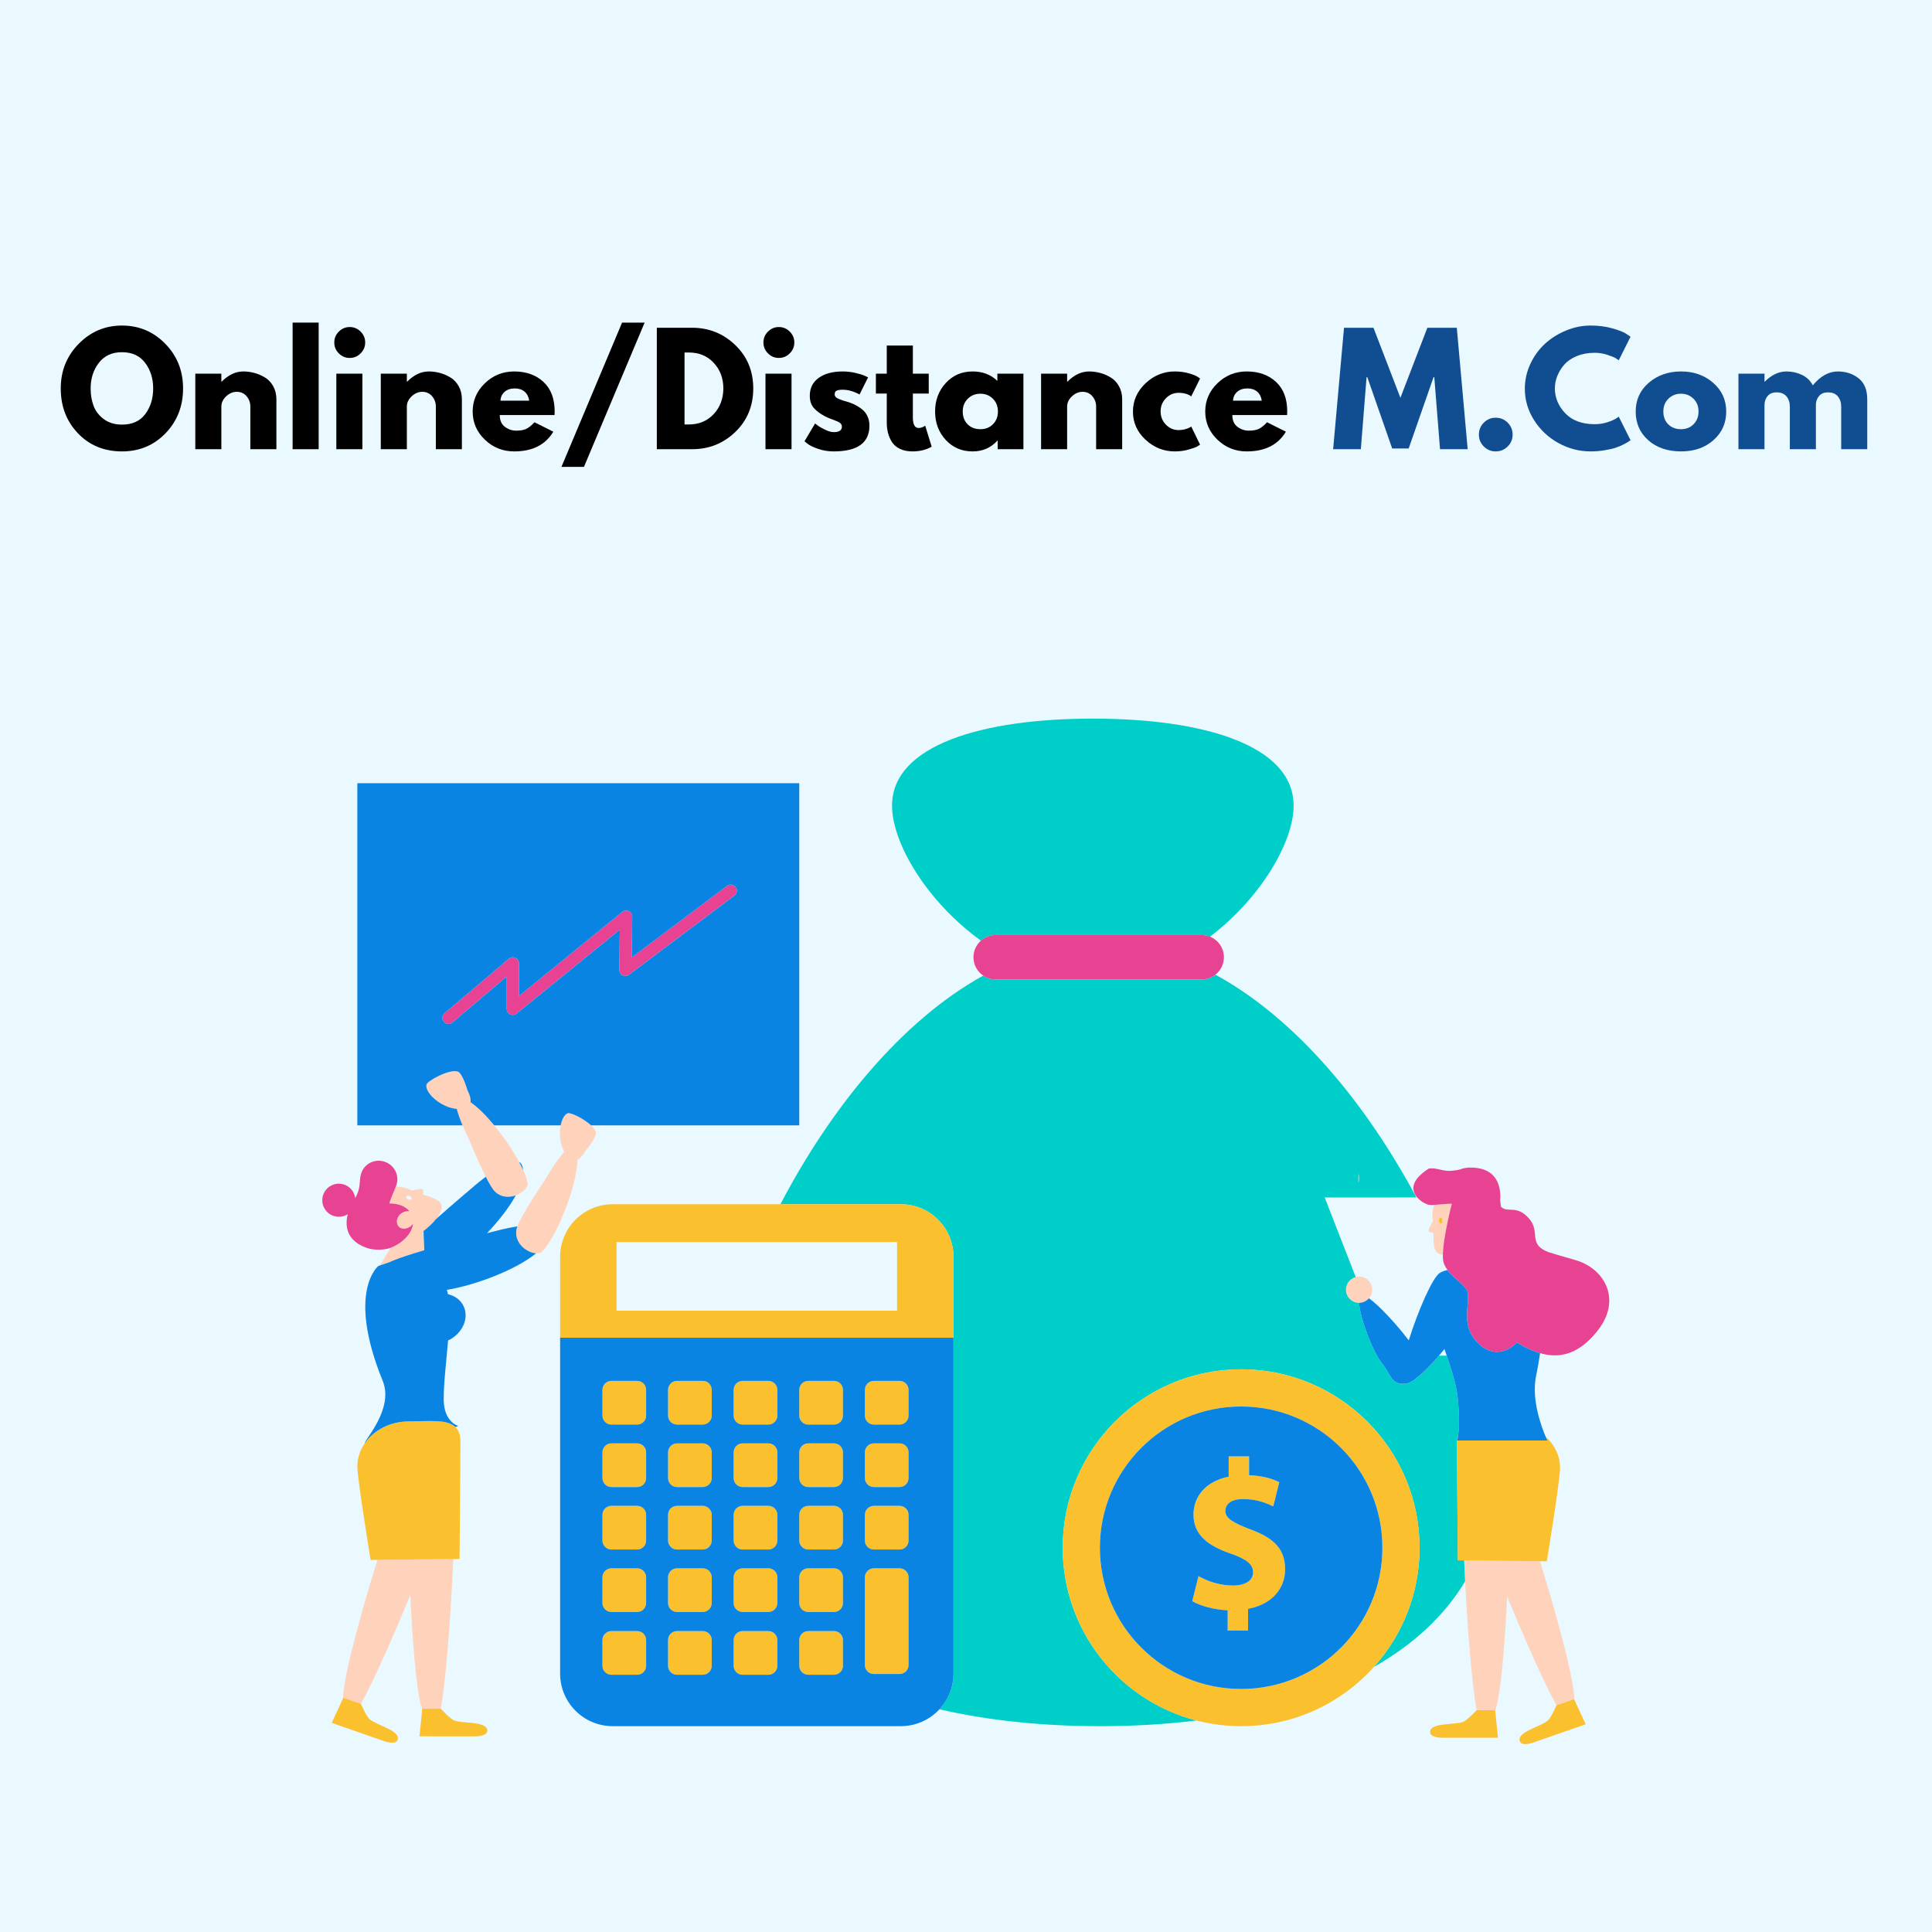 <svg xmlns="http://www.w3.org/2000/svg" xmlns:xlink="http://www.w3.org/1999/xlink" width="1080" zoomAndPan="magnify" viewBox="0 0 810 810" height="1080" preserveAspectRatio="xMidYMid meet" version="1.0"><defs><g/></defs><rect x="-81" width="972" fill="#ffffff" y="-81" height="972" fill-opacity="1"/><rect x="-81" width="972" fill="#ffffff" y="-81" height="972" fill-opacity="1"/><rect x="-81" width="972" fill="#eaf8ff" y="-81" height="972" fill-opacity="1"/><path fill="#ffd2bb" d="M 172.324 515.879 C 171.461 517.656 170.008 519.352 168.105 520.762 C 168.086 520.781 168.07 520.793 168.051 520.805 C 168.047 520.805 168.047 520.805 168.043 520.809 C 167.145 521.473 166.145 522.078 165.062 522.59 C 164.637 522.789 164.199 522.973 163.75 523.148 L 159.27 530.547 L 163.34 529.152 C 163.641 529.004 163.988 528.848 164.367 528.684 C 167.285 527.43 172.289 525.812 177.883 524.16 L 177.559 516.113 C 179.629 514.547 181.465 512.781 182.812 511.086 C 183.617 510.078 184.25 509.098 184.656 508.195 C 186.695 503.68 182.527 502.492 177.324 500.789 C 177.445 500.277 177.5 499.801 177.469 499.426 C 177.309 497.758 175.488 498.742 173.516 498.934 C 173.223 498.957 172.949 499.016 172.684 499.094 C 172.535 499.031 172.387 498.969 172.238 498.902 C 170.168 497.969 168.031 497.512 165.969 497.473 L 165.93 497.555 C 165.68 498.113 162.766 505.164 163.281 504.555 C 166.812 504.535 169.891 505.688 171.672 507.789 C 170.637 507.738 169.598 507.922 168.699 508.414 C 166.984 509.352 165.84 511.566 166.652 513.484 C 167.031 514.379 167.777 514.898 168.637 515.078 C 169.148 515.188 169.699 515.172 170.242 515.039 C 170.648 514.941 171.02 514.785 171.379 514.598 C 171.578 514.496 171.777 514.395 171.961 514.266 C 172.445 513.926 172.867 513.508 173.207 513.023 C 173.133 513.621 172.965 514.219 172.754 514.816 C 172.625 515.168 172.5 515.527 172.324 515.879 Z M 172.566 502.672 C 172.398 503.055 171.746 503.156 171.113 502.887 C 170.477 502.621 170.098 502.09 170.27 501.699 C 170.438 501.309 171.094 501.211 171.727 501.48 C 172.359 501.75 172.738 502.281 172.566 502.672 Z M 249.84 474.641 C 250.391 476.691 245.566 482.348 245.566 482.348 C 245.566 482.348 244.074 485.223 242.078 486.246 C 242.027 497.477 232.715 519.742 227.137 524.82 C 226.59 525.32 225.742 525.512 224.766 525.461 C 221.055 525.266 215.402 521.336 216.551 515.32 C 216.613 514.996 216.738 514.598 216.91 514.152 C 219.016 508.594 228.73 494.328 228.73 494.328 C 228.73 494.328 232.957 486.871 236.57 482.945 C 234.734 479.594 234.406 475.207 235.07 471.809 C 235.578 469.227 236.648 467.223 238.062 466.727 C 239.219 466.324 244.719 468.949 247.809 471.809 C 248.836 472.762 249.598 473.738 249.84 474.641 Z M 216.242 501.172 C 213.477 502.172 210.074 502.094 207.418 499.492 C 206.465 498.559 205.105 496.199 203.672 493.363 C 200.363 486.82 196.66 477.738 196.66 477.738 C 196.66 477.738 195.305 475.062 193.93 471.809 C 192.984 469.559 192.031 467.031 191.508 464.914 C 184.809 464.344 177.961 458.066 178.82 454.699 C 179.223 453.121 188.387 448.082 191.926 449.266 C 193.938 449.941 195.984 457.09 195.984 457.09 C 195.984 457.09 197.555 459.918 197.305 462.148 C 200.359 464.195 203.852 467.723 207.211 471.809 C 211.191 476.66 214.977 482.285 217.613 487.137 C 218.258 488.324 218.84 489.465 219.332 490.535 C 220.312 492.664 220.969 494.52 221.184 495.93 C 221.465 497.75 219.227 500.09 216.242 501.172 Z M 660.078 712.703 L 659.934 712.391 L 652.574 714.953 C 646.551 704.074 637.668 683.422 631.863 669.309 C 631.07 686.191 629.469 709.688 626.891 717.34 L 626.855 716.996 L 619.062 717 C 616.738 703.602 615.027 678.027 614.25 663.004 C 614.059 659.312 613.926 656.273 613.852 654.195 L 618.844 654.254 L 625.957 654.332 L 632.41 654.406 L 645.637 654.559 C 650.082 668.793 659.984 702.488 660.078 712.703 Z M 602.32 505.074 C 601.781 505.121 601.391 505.16 601.273 505.172 L 601.184 505.184 C 600.613 507.137 600.41 509.289 600.68 511.516 C 600.695 511.676 600.715 511.836 600.73 511.992 C 600.578 512.219 600.441 512.461 600.328 512.727 C 600.172 513.098 599.984 513.449 599.801 513.785 C 599.09 515.082 598.418 516.086 599.629 516.598 C 599.969 516.742 600.438 516.832 600.957 516.863 C 600.992 519.684 600.984 522.184 601.648 523.859 C 602.184 525.203 603.148 526.02 604.934 526.016 C 604.938 525.68 604.953 525.324 604.973 524.965 C 604.992 524.605 605.02 524.238 605.051 523.863 C 605.27 521.234 605.754 518.18 606.305 515.293 C 607.344 509.816 608.598 504.98 608.598 504.98 C 608.613 504.891 608.633 504.809 608.652 504.746 C 609.234 504.496 604.512 504.875 602.32 505.074 Z M 604.77 511.633 C 604.836 512.309 604.547 512.895 604.137 512.941 C 603.715 512.984 603.332 512.473 603.262 511.793 C 603.195 511.117 603.484 510.527 603.898 510.484 C 604.316 510.441 604.703 510.953 604.77 511.633 Z M 569.527 495.957 L 569.512 491.977 C 569.691 492.625 569.801 493.301 569.801 494.012 C 569.801 494.02 569.801 494.027 569.801 494.039 C 569.797 494.703 569.691 495.344 569.527 495.957 Z M 575.309 540.715 C 575.309 542.098 574.781 543.344 573.941 544.312 C 573.492 544.828 572.953 545.254 572.344 545.57 C 571.586 545.973 570.734 546.219 569.82 546.219 C 569.812 546.219 569.809 546.223 569.801 546.223 C 566.758 546.223 564.293 543.754 564.293 540.711 C 564.293 538.164 566.035 536.039 568.387 535.41 C 568.84 535.289 569.309 535.203 569.801 535.203 C 572.844 535.203 575.309 537.672 575.309 540.715 Z M 177.922 653.75 L 190.027 653.609 C 189.656 664.152 187.711 699.723 184.82 716.418 L 177.027 716.41 L 176.992 716.754 C 174.414 709.105 172.809 685.609 172.02 668.727 C 166.215 682.836 157.332 703.492 151.309 714.371 L 143.949 711.809 L 143.805 712.121 C 143.898 701.906 153.797 668.211 158.246 653.977 L 171.469 653.824 Z M 177.922 653.75 " fill-opacity="1" fill-rule="nonzero"/><path fill="#00cec9" d="M 373.996 337.77 C 373.996 312.473 411.684 301.285 458.176 301.285 C 504.664 301.285 542.352 312.477 542.352 337.77 C 542.352 353.082 528.523 376.551 507.309 392.695 C 506.23 392.258 505.055 392.016 503.816 392.016 L 417.441 392.016 C 415.074 392.016 412.914 392.906 411.273 394.363 C 388.789 378.207 373.996 353.617 373.996 337.77 Z M 614.25 663.008 C 605.395 677.746 592.289 689.648 576.008 698.875 C 587.914 685.629 595.164 668.109 595.164 648.895 C 595.164 607.578 561.672 574.086 520.355 574.086 C 479.039 574.086 445.547 607.578 445.547 648.895 C 445.547 683.742 469.375 713.023 501.625 721.336 C 488.703 722.918 475.184 723.703 461.262 723.703 C 437.262 723.703 414.461 721.391 393.867 716.621 C 397.512 712.691 399.758 707.441 399.758 701.656 L 399.758 526.934 C 399.758 514.758 389.887 504.887 377.711 504.887 L 327.199 504.887 C 348.012 465.066 377.699 428.117 412.215 409.035 C 413.703 410.051 415.504 410.641 417.445 410.641 L 503.816 410.641 C 505.992 410.641 507.988 409.891 509.57 408.645 C 543.574 427.152 572.945 463.027 593.82 502.035 L 555.383 502.047 L 568.387 535.41 C 566.035 536.039 564.293 538.164 564.293 540.715 C 564.293 543.758 566.758 546.223 569.801 546.223 C 569.805 546.223 569.812 546.223 569.816 546.223 C 570.109 552.68 575.688 567.102 579.535 571.715 C 582.504 575.281 583.266 580.133 587.906 580.148 C 588.195 580.148 588.48 580.137 588.762 580.109 C 589.371 580.203 590.152 580.004 591.074 579.539 C 592.102 579.125 593.027 578.516 593.809 577.754 C 596.641 575.578 600.047 572.141 603.289 568.371 L 606.531 568.371 C 608.531 574.266 610.508 580.109 611.121 585.812 C 611.996 593.93 611.73 598.785 611.375 601.402 C 611.152 602.07 611.008 602.836 610.93 603.688 C 610.883 603.852 610.852 603.934 610.852 603.934 L 610.914 603.934 C 610.891 604.277 610.852 604.602 610.852 604.977 C 610.852 615.422 611.219 654.168 611.219 654.168 L 613.852 654.195 C 613.926 656.277 614.059 659.312 614.25 663.008 Z M 569.512 491.977 L 569.527 495.957 C 569.691 495.344 569.797 494.703 569.801 494.039 C 569.801 494.031 569.801 494.02 569.801 494.012 C 569.801 493.305 569.688 492.625 569.512 491.977 Z M 569.512 491.977 " fill-opacity="1" fill-rule="nonzero"/><path fill="#e84393" d="M 513.133 401.328 C 513.133 404.297 511.738 406.938 509.57 408.645 C 507.988 409.891 505.992 410.641 503.816 410.641 L 417.445 410.641 C 415.504 410.641 413.703 410.051 412.215 409.035 C 409.75 407.363 408.129 404.535 408.129 401.328 C 408.129 398.555 409.348 396.074 411.273 394.367 C 412.914 392.906 415.07 392.016 417.445 392.016 L 503.816 392.016 C 505.055 392.016 506.23 392.262 507.309 392.699 C 510.723 394.078 513.133 397.422 513.133 401.328 Z M 171.961 514.262 C 171.777 514.391 171.578 514.492 171.379 514.594 C 171.023 514.781 170.648 514.941 170.242 515.035 C 169.699 515.168 169.148 515.184 168.637 515.074 C 167.777 514.895 167.031 514.375 166.652 513.48 C 165.84 511.562 166.984 509.348 168.699 508.41 C 169.598 507.918 170.637 507.734 171.672 507.785 C 169.891 505.68 166.812 504.531 163.281 504.551 C 162.766 505.16 165.68 498.109 165.93 497.551 L 165.969 497.469 L 165.969 497.465 C 167.648 493.613 165.883 489.105 161.988 487.348 C 158.066 485.578 153.469 487.27 151.727 491.137 C 150.434 493.996 151.32 497.105 149.805 500.5 C 149.457 501.273 149.18 501.863 148.949 502.32 C 148.941 502.336 148.934 502.348 148.926 502.367 C 148.824 501.555 148.602 500.746 148.199 499.98 C 146.418 496.586 142.223 495.281 138.832 497.062 C 135.441 498.844 134.133 503.039 135.918 506.43 C 137.699 509.824 141.891 511.129 145.281 509.344 C 145.461 509.25 145.609 509.129 145.773 509.02 C 143.641 518.012 149.32 521.562 153.578 523.129 C 157.176 524.449 161.785 523.902 163.621 523.203 C 163.664 523.188 163.707 523.168 163.754 523.148 C 164.199 522.977 164.637 522.793 165.062 522.594 C 166.145 522.082 167.145 521.477 168.047 520.809 C 168.047 520.809 168.047 520.809 168.051 520.805 C 168.07 520.797 168.09 520.781 168.105 520.762 C 170.008 519.352 171.461 517.656 172.324 515.883 C 172.5 515.531 172.625 515.172 172.754 514.816 C 172.965 514.219 173.133 513.621 173.207 513.023 C 172.867 513.504 172.445 513.922 171.961 514.262 Z M 662.66 529.031 C 660.273 528.086 654.801 526.75 649.156 524.949 C 640.344 521.562 646.07 516.434 640.973 510.77 C 635.871 505.105 632.473 508.504 629.641 506.238 C 629.52 506.141 629.414 506.027 629.305 505.918 C 629.145 504.945 629.027 504.008 628.941 503.145 C 629.023 502.457 629.059 501.766 629.027 501.086 C 628.793 496.238 626.875 489.117 615.641 489.516 L 615.598 489.52 C 615.457 489.531 615.309 489.547 615.164 489.566 C 612.258 489.918 613.324 490.156 610.785 490.574 C 610.289 490.656 609.648 490.746 608.816 490.844 C 605.172 491.27 602.5 489.52 599.426 489.891 C 599.27 489.91 599.094 489.883 598.965 489.969 C 591.07 495.023 591.805 499.324 594.176 502.039 C 595.719 503.805 597.957 504.902 598.965 505.094 C 599.676 505.23 600.422 505.27 601.18 505.188 L 601.188 505.184 L 601.273 505.176 C 601.391 505.16 601.781 505.121 602.32 505.074 C 604.516 504.879 609.238 504.5 608.652 504.746 C 608.633 504.812 608.613 504.891 608.598 504.98 C 608.598 504.98 607.344 509.816 606.305 515.297 C 605.754 518.18 605.27 521.234 605.051 523.863 C 605.02 524.238 604.992 524.609 604.973 524.965 C 604.953 525.328 604.938 525.68 604.934 526.02 C 604.906 527.445 605.004 528.645 605.277 529.469 C 605.641 530.551 606.207 531.535 606.883 532.457 C 607.113 532.773 607.355 533.082 607.613 533.379 C 608.117 533.973 608.656 534.535 609.211 535.074 C 611.441 537.23 613.891 539.02 614.91 540.797 C 616.039 542.777 615.199 546.301 615.055 550.32 C 615.047 550.512 615.043 550.707 615.039 550.902 C 614.977 554.445 615.543 558.328 618.496 561.848 C 618.789 562.199 619.102 562.551 619.445 562.895 C 621.875 565.328 624.223 566.406 626.34 566.707 C 631.875 567.484 635.875 562.895 635.875 562.895 L 636.176 562.941 C 637.301 563.637 638.402 564.273 639.488 564.836 C 641.621 565.938 643.68 566.746 645.684 567.316 C 646.859 567.652 648.023 567.926 649.156 568.074 C 650.137 568.203 651.105 568.258 652.059 568.242 C 654.676 568.207 657.188 567.645 659.605 566.523 C 659.637 566.508 659.664 566.492 659.699 566.477 L 660.012 566.523 C 660.012 566.523 660.008 566.453 660 566.324 C 663.539 564.59 666.891 561.684 670.086 557.52 C 679.418 545.344 673.371 533.273 662.66 529.031 Z M 304.824 371.391 L 264.828 401.43 L 265.074 384.352 C 265.086 383.355 264.523 382.441 263.625 382.008 C 262.727 381.57 261.66 381.695 260.891 382.324 L 217.555 417.566 L 217.555 403.887 C 217.555 402.887 216.973 401.98 216.066 401.559 C 215.16 401.141 214.094 401.285 213.332 401.93 L 186.383 424.781 C 185.301 425.699 185.168 427.32 186.082 428.398 C 186.59 428.996 187.312 429.305 188.039 429.305 C 188.625 429.305 189.219 429.105 189.699 428.695 L 212.426 409.426 L 212.426 422.961 C 212.426 423.949 212.992 424.852 213.887 425.277 C 214.781 425.703 215.84 425.574 216.609 424.949 L 259.863 389.773 L 259.621 406.582 C 259.605 407.559 260.152 408.461 261.023 408.906 C 261.895 409.348 262.941 409.254 263.727 408.668 L 307.902 375.492 C 309.035 374.641 309.266 373.031 308.414 371.898 C 307.566 370.77 305.961 370.539 304.824 371.391 Z M 304.824 371.391 " fill-opacity="1" fill-rule="nonzero"/><path fill="#fbc02d" d="M 377.711 504.887 L 256.879 504.887 C 244.703 504.887 234.832 514.754 234.832 526.93 L 234.832 560.844 L 399.758 560.844 L 399.758 526.93 C 399.758 514.758 389.887 504.887 377.711 504.887 Z M 376.098 549.512 L 258.496 549.512 L 258.496 520.742 L 376.094 520.742 L 376.094 549.512 Z M 270.891 582.711 L 270.891 593.492 C 270.891 595.574 269.203 597.262 267.121 597.262 L 256.34 597.262 C 254.258 597.262 252.574 595.574 252.574 593.492 L 252.574 582.711 C 252.574 580.629 254.258 578.941 256.34 578.941 L 267.121 578.941 C 269.203 578.945 270.891 580.629 270.891 582.711 Z M 298.398 582.711 L 298.398 593.492 C 298.398 594.848 297.676 596.027 296.598 596.691 C 296.023 597.047 295.355 597.258 294.629 597.258 L 283.848 597.258 C 281.766 597.258 280.082 595.574 280.082 593.492 L 280.082 582.711 C 280.082 580.629 281.766 578.941 283.848 578.941 L 294.629 578.941 C 296.711 578.945 298.398 580.629 298.398 582.711 Z M 325.902 582.711 L 325.902 593.492 C 325.902 595.574 324.219 597.262 322.137 597.262 L 311.355 597.262 C 309.273 597.262 307.586 595.574 307.586 593.492 L 307.586 582.711 C 307.586 580.629 309.273 578.941 311.355 578.941 L 322.137 578.941 C 324.219 578.945 325.902 580.629 325.902 582.711 Z M 353.41 582.711 L 353.41 593.492 C 353.41 595.574 351.727 597.262 349.645 597.262 L 338.863 597.262 C 336.781 597.262 335.094 595.574 335.094 593.492 L 335.094 582.711 C 335.094 580.629 336.781 578.941 338.863 578.941 L 349.645 578.941 C 351.727 578.945 353.41 580.629 353.41 582.711 Z M 380.918 582.711 L 380.918 593.492 C 380.918 595.574 379.234 597.262 377.152 597.262 L 366.367 597.262 C 364.289 597.262 362.602 595.574 362.602 593.492 L 362.602 582.711 C 362.602 580.629 364.289 578.941 366.367 578.941 L 377.152 578.941 C 379.23 578.945 380.918 580.629 380.918 582.711 Z M 270.891 608.902 L 270.891 619.684 C 270.891 621.766 269.203 623.453 267.121 623.453 L 256.34 623.453 C 254.258 623.453 252.574 621.766 252.574 619.684 L 252.574 608.902 C 252.574 606.82 254.258 605.137 256.34 605.137 L 267.121 605.137 C 269.203 605.137 270.891 606.82 270.891 608.902 Z M 298.398 608.902 L 298.398 619.684 C 298.398 621.348 297.309 622.746 295.812 623.246 C 295.438 623.367 295.047 623.453 294.629 623.453 L 283.848 623.453 C 281.766 623.453 280.082 621.766 280.082 619.684 L 280.082 608.902 C 280.082 606.82 281.766 605.133 283.848 605.133 L 294.629 605.133 C 295.027 605.133 295.402 605.211 295.762 605.328 C 297.285 605.812 298.398 607.219 298.398 608.902 Z M 325.902 608.902 L 325.902 619.684 C 325.902 621.766 324.219 623.453 322.137 623.453 L 311.355 623.453 C 309.273 623.453 307.586 621.766 307.586 619.684 L 307.586 608.902 C 307.586 606.82 309.273 605.137 311.355 605.137 L 322.137 605.137 C 324.219 605.137 325.902 606.82 325.902 608.902 Z M 353.41 608.902 L 353.41 619.684 C 353.41 621.766 351.727 623.453 349.645 623.453 L 338.863 623.453 C 336.781 623.453 335.094 621.766 335.094 619.684 L 335.094 608.902 C 335.094 606.82 336.781 605.137 338.863 605.137 L 349.645 605.137 C 351.727 605.137 353.41 606.82 353.41 608.902 Z M 380.918 608.902 L 380.918 619.684 C 380.918 621.766 379.234 623.453 377.152 623.453 L 366.367 623.453 C 364.289 623.453 362.602 621.766 362.602 619.684 L 362.602 608.902 C 362.602 606.82 364.289 605.137 366.367 605.137 L 377.152 605.137 C 379.23 605.137 380.918 606.82 380.918 608.902 Z M 270.891 635.094 L 270.891 645.879 C 270.891 647.957 269.203 649.645 267.121 649.645 L 256.34 649.645 C 254.258 649.645 252.574 647.957 252.574 645.879 L 252.574 635.094 C 252.574 633.016 254.258 631.328 256.34 631.328 L 267.121 631.328 C 269.203 631.328 270.891 633.016 270.891 635.094 Z M 298.398 635.094 L 298.398 645.879 C 298.398 647.957 296.711 649.645 294.629 649.645 L 283.848 649.645 C 281.766 649.645 280.082 647.957 280.082 645.879 L 280.082 635.094 C 280.082 633.016 281.766 631.328 283.848 631.328 L 294.629 631.328 C 295.5 631.328 296.293 631.637 296.93 632.133 C 297.816 632.82 298.398 633.887 298.398 635.094 Z M 325.902 635.094 L 325.902 645.879 C 325.902 647.957 324.219 649.645 322.137 649.645 L 311.355 649.645 C 309.273 649.645 307.586 647.957 307.586 645.879 L 307.586 635.094 C 307.586 633.016 309.273 631.328 311.355 631.328 L 322.137 631.328 C 324.219 631.328 325.902 633.016 325.902 635.094 Z M 353.41 635.094 L 353.41 645.879 C 353.41 647.957 351.727 649.645 349.645 649.645 L 338.863 649.645 C 336.781 649.645 335.094 647.957 335.094 645.879 L 335.094 635.094 C 335.094 633.016 336.781 631.328 338.863 631.328 L 349.645 631.328 C 351.727 631.328 353.41 633.016 353.41 635.094 Z M 380.918 635.094 L 380.918 645.879 C 380.918 647.957 379.234 649.645 377.152 649.645 L 366.367 649.645 C 364.289 649.645 362.602 647.957 362.602 645.879 L 362.602 635.094 C 362.602 633.016 364.289 631.328 366.367 631.328 L 377.152 631.328 C 379.23 631.328 380.918 633.016 380.918 635.094 Z M 380.918 661.289 L 380.918 698.066 C 380.918 700.148 379.234 701.836 377.152 701.836 L 366.367 701.836 C 364.289 701.836 362.602 700.148 362.602 698.066 L 362.602 661.289 C 362.602 659.207 364.289 657.52 366.367 657.52 L 377.152 657.52 C 379.23 657.52 380.918 659.207 380.918 661.289 Z M 270.891 661.289 L 270.891 672.07 C 270.891 674.152 269.203 675.836 267.121 675.836 L 256.34 675.836 C 254.258 675.836 252.574 674.152 252.574 672.07 L 252.574 661.289 C 252.574 659.207 254.258 657.52 256.34 657.52 L 267.121 657.52 C 269.203 657.52 270.891 659.207 270.891 661.289 Z M 298.398 661.289 L 298.398 672.07 C 298.398 674.152 296.711 675.836 294.629 675.836 L 283.848 675.836 C 281.766 675.836 280.082 674.152 280.082 672.07 L 280.082 661.289 C 280.082 659.207 281.766 657.52 283.848 657.52 L 294.629 657.52 C 296.711 657.52 298.398 659.207 298.398 661.289 Z M 325.902 661.289 L 325.902 672.07 C 325.902 674.152 324.219 675.836 322.137 675.836 L 311.355 675.836 C 309.273 675.836 307.586 674.152 307.586 672.07 L 307.586 661.289 C 307.586 659.207 309.273 657.52 311.355 657.52 L 322.137 657.52 C 324.219 657.52 325.902 659.207 325.902 661.289 Z M 353.41 661.289 L 353.41 672.07 C 353.41 674.152 351.727 675.836 349.645 675.836 L 338.863 675.836 C 336.781 675.836 335.094 674.152 335.094 672.07 L 335.094 661.289 C 335.094 659.207 336.781 657.52 338.863 657.52 L 349.645 657.52 C 351.727 657.52 353.41 659.207 353.41 661.289 Z M 270.891 687.605 L 270.891 698.387 C 270.891 700.465 269.203 702.156 267.121 702.156 L 256.34 702.156 C 254.258 702.156 252.574 700.469 252.574 698.387 L 252.574 687.605 C 252.574 685.523 254.258 683.836 256.34 683.836 L 267.121 683.836 C 269.203 683.836 270.891 685.523 270.891 687.605 Z M 298.398 687.605 L 298.398 698.387 C 298.398 700.465 296.711 702.156 294.629 702.156 L 283.848 702.156 C 281.766 702.156 280.082 700.469 280.082 698.387 L 280.082 687.605 C 280.082 685.523 281.766 683.836 283.848 683.836 L 294.629 683.836 C 296.711 683.836 298.398 685.523 298.398 687.605 Z M 325.902 687.605 L 325.902 698.387 C 325.902 700.465 324.219 702.156 322.137 702.156 L 311.355 702.156 C 309.273 702.156 307.586 700.469 307.586 698.387 L 307.586 687.605 C 307.586 685.523 309.273 683.836 311.355 683.836 L 322.137 683.836 C 324.219 683.836 325.902 685.523 325.902 687.605 Z M 353.41 687.605 L 353.41 698.387 C 353.41 699.754 352.676 700.941 351.582 701.602 C 351.016 701.945 350.355 702.152 349.645 702.152 L 338.863 702.152 C 336.781 702.152 335.094 700.465 335.094 698.387 L 335.094 687.602 C 335.094 685.523 336.781 683.836 338.863 683.836 L 349.645 683.836 C 351.727 683.836 353.41 685.523 353.41 687.605 Z M 520.355 574.086 C 479.039 574.086 445.543 607.578 445.543 648.895 C 445.543 683.742 469.371 713.023 501.625 721.336 C 507.609 722.879 513.887 723.703 520.355 723.703 C 542.453 723.703 562.312 714.113 576.008 698.875 C 587.914 685.629 595.164 668.109 595.164 648.895 C 595.164 607.578 561.672 574.086 520.355 574.086 Z M 520.355 708.113 C 487.648 708.113 461.137 681.598 461.137 648.895 C 461.137 616.188 487.648 589.676 520.355 589.676 C 553.059 589.676 579.574 616.188 579.574 648.895 C 579.574 681.598 553.059 708.113 520.355 708.113 Z M 538.797 657.938 C 538.797 665.902 533.297 672.703 523.254 674.492 L 523.254 683.621 L 514.695 683.621 L 514.695 675.121 C 508.844 674.852 503.168 673.238 499.852 671.27 L 502.469 660.801 C 506.137 662.859 511.289 664.738 516.965 664.738 C 521.945 664.738 525.348 662.77 525.348 659.188 C 525.348 655.789 522.555 653.641 516.094 651.402 C 506.75 648.18 500.375 643.707 500.375 635.023 C 500.375 627.148 505.789 620.973 515.133 619.094 L 515.133 610.59 L 523.688 610.59 L 523.688 618.469 C 529.539 618.734 533.469 619.988 536.352 621.422 L 533.82 631.535 C 531.551 630.551 527.531 628.492 521.246 628.492 C 515.57 628.492 513.734 630.996 513.734 633.504 C 513.734 636.457 516.793 638.336 524.215 641.199 C 534.605 644.961 538.797 649.883 538.797 657.938 Z M 664.809 722.914 L 642.832 730.562 C 642.832 730.562 637.895 732.41 637.137 729.926 C 635.965 726.105 645.98 723.926 648.93 721.363 C 650.324 720.156 652.57 714.953 652.57 714.953 L 659.934 712.391 L 660.078 712.707 Z M 645.637 654.559 L 632.41 654.41 L 625.957 654.336 L 618.844 654.254 L 613.852 654.195 L 611.223 654.168 C 611.223 654.168 610.852 615.422 610.852 604.973 C 610.852 604.598 610.891 604.273 610.918 603.93 L 648.738 603.93 C 648.738 603.93 648.449 603.344 648.016 602.312 C 651.75 605.715 654.062 610.328 654.062 615.422 C 654.062 620.645 648.504 654.594 648.504 654.594 Z M 611.375 601.398 C 611.215 602.602 611.031 603.34 610.93 603.684 C 611.008 602.836 611.152 602.066 611.375 601.398 Z M 626.891 717.34 L 628.008 728.535 L 604.738 728.551 C 604.738 728.551 599.469 728.68 599.566 726.082 C 599.711 722.086 609.887 723.316 613.52 721.863 C 615.23 721.18 619.059 717 619.059 717 L 626.855 716.996 Z M 603.262 511.797 C 603.195 511.117 603.484 510.531 603.898 510.484 C 604.316 510.441 604.707 510.953 604.773 511.633 C 604.836 512.309 604.547 512.895 604.137 512.941 C 603.715 512.988 603.332 512.473 603.262 511.797 Z M 166.746 729.34 C 165.984 731.828 161.051 729.977 161.051 729.977 L 139.074 722.328 L 143.805 712.121 L 143.949 711.805 L 151.309 714.367 C 151.309 714.367 153.559 719.57 154.949 720.777 C 157.902 723.344 167.918 725.52 166.746 729.34 Z M 177.922 653.75 L 171.469 653.824 L 158.246 653.977 L 155.379 654.008 C 155.379 654.008 149.82 620.059 149.82 614.836 C 149.82 611.285 150.961 607.977 152.902 605.137 C 156.676 599.621 163.547 595.918 171.426 595.918 C 180.016 595.918 187.414 594.918 190.898 598.246 C 192.25 599.535 193.031 601.465 193.031 604.391 C 193.031 614.836 192.66 653.582 192.66 653.582 L 190.031 653.609 Z M 204.316 725.496 C 204.414 728.094 199.145 727.965 199.145 727.965 L 175.875 727.949 L 176.992 716.754 L 177.027 716.41 L 184.82 716.414 C 184.82 716.414 188.652 720.594 190.363 721.277 C 193.996 722.73 204.168 721.504 204.316 725.496 Z M 204.316 725.496 " fill-opacity="1" fill-rule="nonzero"/><path fill="#0984e3" d="M 191.508 464.914 C 184.809 464.344 177.961 458.066 178.82 454.699 C 179.223 453.121 188.387 448.082 191.926 449.266 C 193.938 449.941 195.984 457.09 195.984 457.09 C 195.984 457.09 197.555 459.918 197.305 462.148 C 200.359 464.195 203.852 467.723 207.211 471.809 L 235.07 471.809 C 235.578 469.227 236.648 467.219 238.062 466.727 C 239.219 466.32 244.719 468.949 247.809 471.809 L 335.094 471.809 L 335.094 328.371 L 149.82 328.371 L 149.82 471.809 L 193.93 471.809 C 192.984 469.559 192.031 467.031 191.508 464.914 Z M 186.383 424.781 L 213.332 401.93 C 214.094 401.285 215.164 401.141 216.07 401.559 C 216.977 401.98 217.559 402.887 217.559 403.887 L 217.559 417.566 L 260.891 382.324 C 261.664 381.695 262.73 381.57 263.629 382.008 C 264.523 382.441 265.09 383.355 265.074 384.352 L 264.832 401.43 L 304.828 371.391 C 305.961 370.539 307.57 370.77 308.418 371.898 C 309.27 373.031 309.043 374.641 307.91 375.492 L 263.73 408.668 C 262.949 409.258 261.902 409.348 261.027 408.906 C 260.156 408.461 259.613 407.559 259.625 406.582 L 259.867 389.773 L 216.613 424.949 C 215.848 425.574 214.789 425.703 213.895 425.277 C 213 424.852 212.43 423.949 212.43 422.961 L 212.43 409.426 L 189.703 428.695 C 189.219 429.105 188.633 429.305 188.047 429.305 C 187.32 429.305 186.594 428.996 186.09 428.398 C 185.172 427.32 185.305 425.699 186.383 424.781 Z M 234.832 560.848 L 234.832 701.656 C 234.832 713.832 244.703 723.699 256.879 723.699 L 377.711 723.699 C 384.102 723.699 389.84 720.965 393.867 716.621 C 397.512 712.688 399.758 707.441 399.758 701.656 L 399.758 560.848 Z M 280.082 582.711 C 280.082 580.629 281.766 578.941 283.848 578.941 L 294.629 578.941 C 296.711 578.941 298.398 580.629 298.398 582.711 L 298.398 593.492 C 298.398 594.848 297.676 596.027 296.598 596.691 C 296.023 597.047 295.355 597.258 294.629 597.258 L 283.848 597.258 C 281.766 597.258 280.082 595.574 280.082 593.492 Z M 280.082 608.902 C 280.082 606.82 281.766 605.137 283.848 605.137 L 294.629 605.137 C 295.027 605.137 295.402 605.215 295.762 605.328 C 297.285 605.809 298.398 607.219 298.398 608.902 L 298.398 619.684 C 298.398 621.348 297.309 622.746 295.812 623.246 C 295.438 623.367 295.047 623.453 294.629 623.453 L 283.848 623.453 C 281.766 623.453 280.082 621.766 280.082 619.684 Z M 280.082 635.094 C 280.082 633.016 281.766 631.328 283.848 631.328 L 294.629 631.328 C 295.5 631.328 296.293 631.637 296.93 632.133 C 297.816 632.82 298.398 633.887 298.398 635.094 L 298.398 645.879 C 298.398 647.957 296.711 649.645 294.629 649.645 L 283.848 649.645 C 281.766 649.645 280.082 647.957 280.082 645.879 Z M 280.082 661.289 C 280.082 659.207 281.766 657.52 283.848 657.52 L 294.629 657.52 C 296.711 657.52 298.398 659.207 298.398 661.289 L 298.398 672.07 C 298.398 674.152 296.711 675.836 294.629 675.836 L 283.848 675.836 C 281.766 675.836 280.082 674.152 280.082 672.07 Z M 252.574 582.711 C 252.574 580.629 254.258 578.941 256.34 578.941 L 267.125 578.941 C 269.203 578.941 270.891 580.629 270.891 582.711 L 270.891 593.492 C 270.891 595.574 269.203 597.262 267.125 597.262 L 256.34 597.262 C 254.262 597.262 252.574 595.574 252.574 593.492 Z M 252.574 608.902 C 252.574 606.82 254.258 605.137 256.34 605.137 L 267.125 605.137 C 269.203 605.137 270.891 606.82 270.891 608.902 L 270.891 619.684 C 270.891 621.766 269.203 623.453 267.125 623.453 L 256.34 623.453 C 254.262 623.453 252.574 621.766 252.574 619.684 Z M 252.574 635.094 C 252.574 633.016 254.258 631.328 256.34 631.328 L 267.125 631.328 C 269.203 631.328 270.891 633.016 270.891 635.094 L 270.891 645.879 C 270.891 647.957 269.203 649.645 267.125 649.645 L 256.34 649.645 C 254.262 649.645 252.574 647.957 252.574 645.879 Z M 252.574 661.289 C 252.574 659.207 254.258 657.52 256.34 657.52 L 267.125 657.52 C 269.203 657.52 270.891 659.207 270.891 661.289 L 270.891 672.07 C 270.891 674.152 269.203 675.836 267.125 675.836 L 256.34 675.836 C 254.262 675.836 252.574 674.152 252.574 672.07 Z M 270.891 698.387 C 270.891 700.469 269.203 702.156 267.121 702.156 L 256.34 702.156 C 254.258 702.156 252.574 700.469 252.574 698.387 L 252.574 687.605 C 252.574 685.527 254.258 683.836 256.34 683.836 L 267.121 683.836 C 269.203 683.836 270.891 685.523 270.891 687.605 Z M 298.398 698.387 C 298.398 700.469 296.711 702.156 294.629 702.156 L 283.848 702.156 C 281.766 702.156 280.082 700.469 280.082 698.387 L 280.082 687.605 C 280.082 685.527 281.766 683.836 283.848 683.836 L 294.629 683.836 C 296.711 683.836 298.398 685.523 298.398 687.605 Z M 325.902 698.387 C 325.902 700.469 324.219 702.156 322.137 702.156 L 311.355 702.156 C 309.273 702.156 307.586 700.469 307.586 698.387 L 307.586 687.605 C 307.586 685.527 309.273 683.836 311.355 683.836 L 322.137 683.836 C 324.219 683.836 325.902 685.523 325.902 687.605 Z M 362.602 582.711 C 362.602 580.629 364.289 578.941 366.367 578.941 L 377.152 578.941 C 379.23 578.941 380.918 580.629 380.918 582.711 L 380.918 593.492 C 380.918 595.574 379.234 597.262 377.152 597.262 L 366.367 597.262 C 364.289 597.262 362.602 595.574 362.602 593.492 Z M 362.602 608.902 C 362.602 606.82 364.289 605.137 366.367 605.137 L 377.152 605.137 C 379.23 605.137 380.918 606.82 380.918 608.902 L 380.918 619.684 C 380.918 621.766 379.234 623.453 377.152 623.453 L 366.367 623.453 C 364.289 623.453 362.602 621.766 362.602 619.684 Z M 362.602 635.094 C 362.602 633.016 364.289 631.328 366.367 631.328 L 377.152 631.328 C 379.23 631.328 380.918 633.016 380.918 635.094 L 380.918 645.879 C 380.918 647.957 379.234 649.645 377.152 649.645 L 366.367 649.645 C 364.289 649.645 362.602 647.957 362.602 645.879 Z M 362.602 661.289 C 362.602 659.207 364.289 657.52 366.367 657.52 L 377.152 657.52 C 379.23 657.52 380.918 659.207 380.918 661.289 L 380.918 698.066 C 380.918 700.148 379.234 701.836 377.152 701.836 L 366.367 701.836 C 364.289 701.836 362.602 700.148 362.602 698.066 Z M 335.094 582.711 C 335.094 580.629 336.781 578.941 338.863 578.941 L 349.645 578.941 C 351.727 578.941 353.41 580.629 353.41 582.711 L 353.41 593.492 C 353.41 595.574 351.727 597.262 349.645 597.262 L 338.863 597.262 C 336.781 597.262 335.094 595.574 335.094 593.492 Z M 335.094 608.902 C 335.094 606.82 336.781 605.137 338.863 605.137 L 349.645 605.137 C 351.727 605.137 353.41 606.82 353.41 608.902 L 353.41 619.684 C 353.41 621.766 351.727 623.453 349.645 623.453 L 338.863 623.453 C 336.781 623.453 335.094 621.766 335.094 619.684 Z M 335.094 635.094 C 335.094 633.016 336.781 631.328 338.863 631.328 L 349.645 631.328 C 351.727 631.328 353.41 633.016 353.41 635.094 L 353.41 645.879 C 353.41 647.957 351.727 649.645 349.645 649.645 L 338.863 649.645 C 336.781 649.645 335.094 647.957 335.094 645.879 Z M 335.094 661.289 C 335.094 659.207 336.781 657.52 338.863 657.52 L 349.645 657.52 C 351.727 657.52 353.41 659.207 353.41 661.289 L 353.41 672.07 C 353.41 674.152 351.727 675.836 349.645 675.836 L 338.863 675.836 C 336.781 675.836 335.094 674.152 335.094 672.07 Z M 335.094 687.605 C 335.094 685.523 336.781 683.836 338.863 683.836 L 349.645 683.836 C 351.727 683.836 353.41 685.523 353.41 687.605 L 353.41 698.387 C 353.41 699.754 352.676 700.941 351.582 701.602 C 351.016 701.945 350.355 702.152 349.645 702.152 L 338.863 702.152 C 336.781 702.152 335.094 700.465 335.094 698.387 Z M 307.59 582.711 C 307.59 580.629 309.273 578.941 311.355 578.941 L 322.137 578.941 C 324.219 578.941 325.906 580.629 325.906 582.711 L 325.906 593.492 C 325.906 595.574 324.219 597.262 322.137 597.262 L 311.355 597.262 C 309.273 597.262 307.586 595.574 307.586 593.492 L 307.586 582.711 Z M 307.59 608.902 C 307.59 606.82 309.273 605.137 311.355 605.137 L 322.137 605.137 C 324.219 605.137 325.906 606.82 325.906 608.902 L 325.906 619.684 C 325.906 621.766 324.219 623.453 322.137 623.453 L 311.355 623.453 C 309.273 623.453 307.586 621.766 307.586 619.684 L 307.586 608.902 Z M 307.59 635.094 C 307.59 633.016 309.273 631.328 311.355 631.328 L 322.137 631.328 C 324.219 631.328 325.906 633.016 325.906 635.094 L 325.906 645.879 C 325.906 647.957 324.219 649.645 322.137 649.645 L 311.355 649.645 C 309.273 649.645 307.586 647.957 307.586 645.879 L 307.586 635.094 Z M 307.59 661.289 C 307.59 659.207 309.273 657.52 311.355 657.52 L 322.137 657.52 C 324.219 657.52 325.906 659.207 325.906 661.289 L 325.906 672.07 C 325.906 674.152 324.219 675.836 322.137 675.836 L 311.355 675.836 C 309.273 675.836 307.586 674.152 307.586 672.07 L 307.586 661.289 Z M 520.355 589.676 C 487.648 589.676 461.137 616.188 461.137 648.895 C 461.137 681.598 487.648 708.113 520.355 708.113 C 553.059 708.113 579.574 681.598 579.574 648.895 C 579.574 616.188 553.059 589.676 520.355 589.676 Z M 523.254 674.496 L 523.254 683.625 L 514.695 683.625 L 514.695 675.121 C 508.844 674.852 503.168 673.242 499.852 671.273 L 502.469 660.801 C 506.137 662.859 511.289 664.738 516.965 664.738 C 521.945 664.738 525.348 662.77 525.348 659.191 C 525.348 655.789 522.555 653.641 516.094 651.406 C 506.75 648.184 500.375 643.707 500.375 635.027 C 500.375 627.148 505.789 620.973 515.133 619.094 L 515.133 610.594 L 523.688 610.594 L 523.688 618.469 C 529.539 618.738 533.469 619.992 536.352 621.422 L 533.82 631.535 C 531.551 630.551 527.531 628.492 521.246 628.492 C 515.57 628.492 513.734 631 513.734 633.504 C 513.734 636.461 516.793 638.34 524.215 641.203 C 534.605 644.961 538.797 649.883 538.797 657.938 C 538.797 665.902 533.297 672.703 523.254 674.496 Z M 218.684 488.203 C 219.031 488.914 219.242 489.695 219.332 490.539 C 218.84 489.469 218.258 488.324 217.617 487.141 C 218.062 487.355 218.43 487.695 218.684 488.203 Z M 224.766 525.461 C 215.863 532.707 198.652 538.957 187.336 540.781 C 187.336 540.785 187.336 540.785 187.34 540.785 C 187.527 541.352 187.68 541.961 187.82 542.605 C 190.566 543.223 192.91 544.844 194.211 547.309 C 196.789 552.227 194.215 558.672 188.441 561.707 C 188.25 561.801 188.059 561.891 187.867 561.977 C 187.125 570.766 185.957 580.102 186.031 586.941 C 186.133 596.203 192.094 597.82 192.094 597.82 L 191.508 598.117 C 191.309 598.152 191.098 598.203 190.895 598.242 C 187.414 594.918 180.016 595.918 171.426 595.918 C 163.547 595.918 156.676 599.621 152.898 605.137 C 152.895 605.137 152.887 605.137 152.879 605.133 C 152.91 603.535 165.199 590.586 160.457 578.941 C 145.141 541.324 158.648 530.754 158.648 530.754 L 159.262 530.547 L 159.27 530.547 L 163.336 529.152 C 163.641 529 163.988 528.844 164.367 528.684 C 167.281 527.426 172.289 525.809 177.883 524.156 L 177.559 516.113 C 179.629 514.543 181.461 512.777 182.812 511.082 C 190.496 504.285 197.48 498.387 197.48 498.387 C 197.48 498.387 200.18 495.98 203.672 493.363 C 205.105 496.199 206.465 498.562 207.418 499.492 C 210.074 502.098 213.477 502.172 216.242 501.172 C 213.422 506.32 208.996 511.938 204.184 517.016 C 205.969 516.562 207.031 516.297 207.031 516.297 C 207.031 516.297 211.723 514.992 216.91 514.148 C 216.742 514.598 216.617 514.996 216.555 515.316 C 215.402 521.336 221.055 525.266 224.766 525.461 Z M 648.734 603.93 L 610.852 603.93 C 610.852 603.93 610.883 603.848 610.93 603.684 C 611.031 603.34 611.215 602.602 611.379 601.398 C 611.734 598.781 611.996 593.926 611.121 585.809 C 610.508 580.105 608.531 574.266 606.531 568.367 C 606.219 567.445 605.906 566.52 605.598 565.59 C 604.844 566.527 604.07 567.457 603.289 568.371 C 600.047 572.141 596.641 575.578 593.809 577.754 C 593.027 578.516 592.102 579.125 591.074 579.539 C 590.152 580 589.371 580.203 588.762 580.109 C 588.48 580.137 588.195 580.148 587.906 580.148 C 583.266 580.133 582.504 575.281 579.535 571.715 C 575.688 567.102 570.113 552.676 569.816 546.223 C 570.734 546.219 571.586 545.973 572.344 545.574 C 572.953 545.254 573.492 544.828 573.941 544.312 C 578.277 547.352 585.543 555.27 590.625 561.957 C 594.457 549.68 600.656 535.355 603.742 533.617 C 604.746 533.055 605.809 532.672 606.879 532.457 C 607.113 532.773 607.355 533.082 607.609 533.383 C 608.113 533.973 608.652 534.539 609.211 535.078 C 611.441 537.234 613.891 539.02 614.91 540.801 C 616.039 542.777 615.199 546.301 615.051 550.32 C 615.047 550.516 615.043 550.707 615.039 550.902 C 614.973 554.445 615.543 558.328 618.496 561.852 C 618.789 562.203 619.098 562.551 619.441 562.895 C 621.875 565.328 624.219 566.41 626.34 566.707 C 631.875 567.484 635.871 562.895 635.871 562.895 L 636.176 562.941 C 637.297 563.637 638.402 564.273 639.488 564.836 C 641.621 565.941 643.68 566.746 645.684 567.32 C 645.16 570.816 644.598 574.148 644.012 576.906 C 641.953 586.609 646.238 598.141 648.012 602.316 C 648.449 603.344 648.734 603.93 648.734 603.93 Z M 648.734 603.93 " fill-opacity="1" fill-rule="nonzero"/><g fill="#000000" fill-opacity="1"><g transform="translate(24.047, 188.332)"><g><path d="M 1.422 -25.484 C 1.422 -32.848 3.93 -39.082 8.953 -44.188 C 13.973 -49.289 20.02 -51.844 27.094 -51.844 C 34.207 -51.844 40.254 -49.301 45.234 -44.219 C 50.211 -39.133 52.703 -32.891 52.703 -25.484 C 52.703 -18.035 50.254 -11.77 45.359 -6.688 C 40.461 -1.613 34.375 0.922 27.094 0.922 C 19.645 0.922 13.504 -1.594 8.672 -6.625 C 3.836 -11.664 1.422 -17.953 1.422 -25.484 Z M 13.953 -25.484 C 13.953 -22.816 14.363 -20.379 15.188 -18.172 C 16.008 -15.973 17.445 -14.113 19.5 -12.594 C 21.562 -11.07 24.094 -10.312 27.094 -10.312 C 31.414 -10.312 34.676 -11.789 36.875 -14.75 C 39.07 -17.707 40.172 -21.285 40.172 -25.484 C 40.172 -29.641 39.051 -33.207 36.812 -36.188 C 34.57 -39.176 31.332 -40.672 27.094 -40.672 C 22.895 -40.672 19.656 -39.176 17.375 -36.188 C 15.094 -33.207 13.953 -29.641 13.953 -25.484 Z M 13.953 -25.484 "/></g></g></g><g fill="#000000" fill-opacity="1"><g transform="translate(78.178, 188.332)"><g><path d="M 3.703 0 L 3.703 -31.656 L 14.625 -31.656 L 14.625 -28.328 L 14.75 -28.328 C 17.594 -31.172 20.617 -32.594 23.828 -32.594 C 25.391 -32.594 26.941 -32.383 28.484 -31.969 C 30.023 -31.562 31.504 -30.926 32.922 -30.062 C 34.348 -29.195 35.5 -27.973 36.375 -26.391 C 37.258 -24.805 37.703 -22.961 37.703 -20.859 L 37.703 0 L 26.781 0 L 26.781 -17.891 C 26.781 -19.535 26.254 -20.973 25.203 -22.203 C 24.16 -23.441 22.797 -24.062 21.109 -24.062 C 19.461 -24.062 17.969 -23.426 16.625 -22.156 C 15.289 -20.883 14.625 -19.461 14.625 -17.891 L 14.625 0 Z M 3.703 0 "/></g></g></g><g fill="#000000" fill-opacity="1"><g transform="translate(118.976, 188.332)"><g><path d="M 3.703 0 L 3.703 -53.078 L 14.625 -53.078 L 14.625 0 Z M 3.703 0 "/></g></g></g><g fill="#000000" fill-opacity="1"><g transform="translate(137.308, 188.332)"><g><path d="M 4.75 -49.312 C 6.031 -50.582 7.551 -51.219 9.312 -51.219 C 11.082 -51.219 12.602 -50.582 13.875 -49.312 C 15.156 -48.039 15.797 -46.52 15.797 -44.75 C 15.797 -42.977 15.156 -41.453 13.875 -40.172 C 12.602 -38.898 11.082 -38.266 9.312 -38.266 C 7.551 -38.266 6.031 -38.898 4.75 -40.172 C 3.477 -41.453 2.844 -42.977 2.844 -44.75 C 2.844 -46.52 3.477 -48.039 4.75 -49.312 Z M 3.703 -31.656 L 3.703 0 L 14.625 0 L 14.625 -31.656 Z M 3.703 -31.656 "/></g></g></g><g fill="#000000" fill-opacity="1"><g transform="translate(155.948, 188.332)"><g><path d="M 3.703 0 L 3.703 -31.656 L 14.625 -31.656 L 14.625 -28.328 L 14.75 -28.328 C 17.594 -31.172 20.617 -32.594 23.828 -32.594 C 25.391 -32.594 26.941 -32.383 28.484 -31.969 C 30.023 -31.562 31.504 -30.926 32.922 -30.062 C 34.348 -29.195 35.5 -27.973 36.375 -26.391 C 37.258 -24.805 37.703 -22.961 37.703 -20.859 L 37.703 0 L 26.781 0 L 26.781 -17.891 C 26.781 -19.535 26.254 -20.973 25.203 -22.203 C 24.16 -23.441 22.797 -24.062 21.109 -24.062 C 19.461 -24.062 17.969 -23.426 16.625 -22.156 C 15.289 -20.883 14.625 -19.461 14.625 -17.891 L 14.625 0 Z M 3.703 0 "/></g></g></g><g fill="#000000" fill-opacity="1"><g transform="translate(196.747, 188.332)"><g><path d="M 35.734 -14.312 L 12.781 -14.312 C 12.781 -12.094 13.5 -10.445 14.938 -9.375 C 16.375 -8.312 17.938 -7.781 19.625 -7.781 C 21.395 -7.781 22.789 -8.016 23.812 -8.484 C 24.844 -8.961 26.02 -9.898 27.344 -11.297 L 35.234 -7.344 C 31.941 -1.832 26.473 0.922 18.828 0.922 C 14.055 0.922 9.961 -0.711 6.547 -3.984 C 3.129 -7.254 1.422 -11.191 1.422 -15.797 C 1.422 -20.41 3.129 -24.363 6.547 -27.656 C 9.961 -30.945 14.055 -32.594 18.828 -32.594 C 23.848 -32.594 27.93 -31.141 31.078 -28.234 C 34.223 -25.336 35.797 -21.191 35.797 -15.797 C 35.797 -15.055 35.773 -14.562 35.734 -14.312 Z M 13.078 -20.359 L 25.125 -20.359 C 24.875 -22.004 24.223 -23.27 23.172 -24.156 C 22.117 -25.039 20.77 -25.484 19.125 -25.484 C 17.32 -25.484 15.883 -25.008 14.812 -24.062 C 13.738 -23.125 13.16 -21.891 13.078 -20.359 Z M 13.078 -20.359 "/></g></g></g><g fill="#000000" fill-opacity="1"><g transform="translate(233.966, 188.332)"><g><path d="M 36.297 -53.078 L 10.859 7.406 L 1.422 7.406 L 26.844 -53.078 Z M 36.297 -53.078 "/></g></g></g><g fill="#000000" fill-opacity="1"><g transform="translate(271.678, 188.332)"><g><path d="M 3.703 -50.922 L 18.453 -50.922 C 25.523 -50.922 31.57 -48.5 36.594 -43.656 C 41.613 -38.82 44.125 -32.766 44.125 -25.484 C 44.125 -18.16 41.625 -12.082 36.625 -7.25 C 31.625 -2.414 25.566 0 18.453 0 L 3.703 0 Z M 15.312 -10.375 L 17.094 -10.375 C 21.332 -10.375 24.797 -11.801 27.484 -14.656 C 30.18 -17.52 31.551 -21.109 31.594 -25.422 C 31.594 -29.742 30.242 -33.344 27.547 -36.219 C 24.859 -39.102 21.375 -40.547 17.094 -40.547 L 15.312 -40.547 Z M 15.312 -10.375 "/></g></g></g><g fill="#000000" fill-opacity="1"><g transform="translate(317.229, 188.332)"><g><path d="M 4.75 -49.312 C 6.031 -50.582 7.551 -51.219 9.312 -51.219 C 11.082 -51.219 12.602 -50.582 13.875 -49.312 C 15.156 -48.039 15.797 -46.52 15.797 -44.75 C 15.797 -42.977 15.156 -41.453 13.875 -40.172 C 12.602 -38.898 11.082 -38.266 9.312 -38.266 C 7.551 -38.266 6.031 -38.898 4.75 -40.172 C 3.477 -41.453 2.844 -42.977 2.844 -44.75 C 2.844 -46.52 3.477 -48.039 4.75 -49.312 Z M 3.703 -31.656 L 3.703 0 L 14.625 0 L 14.625 -31.656 Z M 3.703 -31.656 "/></g></g></g><g fill="#000000" fill-opacity="1"><g transform="translate(335.87, 188.332)"><g><path d="M 17.469 -32.594 C 19.281 -32.594 21.066 -32.383 22.828 -31.969 C 24.598 -31.562 25.914 -31.148 26.781 -30.734 L 28.078 -30.125 L 24.5 -22.953 C 22.031 -24.273 19.688 -24.938 17.469 -24.938 C 16.227 -24.938 15.352 -24.801 14.844 -24.531 C 14.332 -24.258 14.078 -23.754 14.078 -23.016 C 14.078 -22.859 14.094 -22.695 14.125 -22.531 C 14.164 -22.363 14.25 -22.207 14.375 -22.062 C 14.5 -21.914 14.613 -21.789 14.719 -21.688 C 14.82 -21.594 14.992 -21.484 15.234 -21.359 C 15.484 -21.234 15.68 -21.141 15.828 -21.078 C 15.973 -21.016 16.207 -20.922 16.531 -20.797 C 16.863 -20.672 17.113 -20.578 17.281 -20.516 C 17.445 -20.453 17.723 -20.359 18.109 -20.234 C 18.504 -20.117 18.805 -20.039 19.016 -20 C 20.285 -19.625 21.395 -19.207 22.344 -18.75 C 23.289 -18.301 24.285 -17.688 25.328 -16.906 C 26.379 -16.125 27.191 -15.133 27.766 -13.938 C 28.348 -12.75 28.641 -11.395 28.641 -9.875 C 28.641 -2.676 23.641 0.922 13.641 0.922 C 11.379 0.922 9.227 0.57 7.188 -0.125 C 5.156 -0.82 3.688 -1.52 2.781 -2.219 L 1.422 -3.328 L 5.859 -10.797 C 6.191 -10.516 6.625 -10.176 7.156 -9.781 C 7.695 -9.395 8.664 -8.859 10.062 -8.172 C 11.457 -7.492 12.672 -7.156 13.703 -7.156 C 15.961 -7.156 17.094 -7.914 17.094 -9.438 C 17.094 -10.133 16.805 -10.68 16.234 -11.078 C 15.66 -11.473 14.68 -11.914 13.297 -12.406 C 11.922 -12.895 10.844 -13.348 10.062 -13.766 C 8.082 -14.797 6.516 -15.957 5.359 -17.25 C 4.211 -18.539 3.641 -20.258 3.641 -22.406 C 3.641 -25.613 4.883 -28.113 7.375 -29.906 C 9.863 -31.695 13.227 -32.594 17.469 -32.594 Z M 17.469 -32.594 "/></g></g></g><g fill="#000000" fill-opacity="1"><g transform="translate(366.237, 188.332)"><g><path d="M 5.547 -31.656 L 5.547 -43.453 L 16.484 -43.453 L 16.484 -31.656 L 23.141 -31.656 L 23.141 -23.328 L 16.484 -23.328 L 16.484 -13.266 C 16.484 -10.348 17.305 -8.891 18.953 -8.891 C 19.359 -8.891 19.785 -8.969 20.234 -9.125 C 20.691 -9.289 21.047 -9.457 21.297 -9.625 L 21.656 -9.875 L 24.375 -1.047 C 22.031 0.266 19.359 0.922 16.359 0.922 C 14.297 0.922 12.523 0.562 11.047 -0.156 C 9.566 -0.875 8.445 -1.836 7.688 -3.047 C 6.926 -4.266 6.379 -5.539 6.047 -6.875 C 5.711 -8.219 5.547 -9.648 5.547 -11.172 L 5.547 -23.328 L 0.984 -23.328 L 0.984 -31.656 Z M 5.547 -31.656 "/></g></g></g><g fill="#000000" fill-opacity="1"><g transform="translate(390.618, 188.332)"><g><path d="M 5.859 -3.922 C 2.898 -7.148 1.422 -11.109 1.422 -15.797 C 1.422 -20.484 2.898 -24.453 5.859 -27.703 C 8.828 -30.961 12.594 -32.594 17.156 -32.594 C 21.352 -32.594 24.812 -31.273 27.531 -28.641 L 27.531 -31.656 L 38.453 -31.656 L 38.453 0 L 27.656 0 L 27.656 -3.578 L 27.531 -3.578 C 24.812 -0.578 21.352 0.922 17.156 0.922 C 12.594 0.922 8.828 -0.691 5.859 -3.922 Z M 15.141 -21.172 C 13.723 -19.773 13.016 -17.984 13.016 -15.797 C 13.016 -13.617 13.691 -11.836 15.047 -10.453 C 16.41 -9.078 18.203 -8.391 20.422 -8.391 C 22.566 -8.391 24.328 -9.086 25.703 -10.484 C 27.078 -11.891 27.766 -13.66 27.766 -15.797 C 27.766 -17.984 27.055 -19.773 25.641 -21.172 C 24.223 -22.566 22.484 -23.266 20.422 -23.266 C 18.328 -23.266 16.566 -22.566 15.141 -21.172 Z M 15.141 -21.172 "/></g></g></g><g fill="#000000" fill-opacity="1"><g transform="translate(432.774, 188.332)"><g><path d="M 3.703 0 L 3.703 -31.656 L 14.625 -31.656 L 14.625 -28.328 L 14.75 -28.328 C 17.594 -31.172 20.617 -32.594 23.828 -32.594 C 25.391 -32.594 26.941 -32.383 28.484 -31.969 C 30.023 -31.562 31.504 -30.926 32.922 -30.062 C 34.348 -29.195 35.5 -27.973 36.375 -26.391 C 37.258 -24.805 37.703 -22.961 37.703 -20.859 L 37.703 0 L 26.781 0 L 26.781 -17.891 C 26.781 -19.535 26.254 -20.973 25.203 -22.203 C 24.16 -23.441 22.797 -24.062 21.109 -24.062 C 19.461 -24.062 17.969 -23.426 16.625 -22.156 C 15.289 -20.883 14.625 -19.461 14.625 -17.891 L 14.625 0 Z M 3.703 0 "/></g></g></g><g fill="#000000" fill-opacity="1"><g transform="translate(473.573, 188.332)"><g><path d="M 20.547 -23.641 C 18.492 -23.641 16.723 -22.879 15.234 -21.359 C 13.754 -19.836 13.016 -18.004 13.016 -15.859 C 13.016 -13.68 13.754 -11.828 15.234 -10.297 C 16.723 -8.773 18.492 -8.016 20.547 -8.016 C 21.535 -8.016 22.473 -8.141 23.359 -8.391 C 24.242 -8.641 24.891 -8.891 25.297 -9.141 L 25.859 -9.5 L 29.562 -1.906 C 29.27 -1.707 28.867 -1.453 28.359 -1.141 C 27.848 -0.828 26.676 -0.406 24.844 0.125 C 23.008 0.656 21.047 0.922 18.953 0.922 C 14.297 0.922 10.207 -0.711 6.688 -3.984 C 3.176 -7.254 1.422 -11.172 1.422 -15.734 C 1.422 -20.348 3.176 -24.312 6.688 -27.625 C 10.207 -30.938 14.297 -32.594 18.953 -32.594 C 21.047 -32.594 22.977 -32.344 24.75 -31.844 C 26.52 -31.352 27.773 -30.859 28.516 -30.359 L 29.562 -29.625 L 25.859 -22.156 C 24.504 -23.145 22.734 -23.641 20.547 -23.641 Z M 20.547 -23.641 "/></g></g></g><g fill="#000000" fill-opacity="1"><g transform="translate(503.879, 188.332)"><g><path d="M 35.734 -14.312 L 12.781 -14.312 C 12.781 -12.094 13.5 -10.445 14.938 -9.375 C 16.375 -8.312 17.938 -7.781 19.625 -7.781 C 21.395 -7.781 22.789 -8.016 23.812 -8.484 C 24.844 -8.961 26.02 -9.898 27.344 -11.297 L 35.234 -7.344 C 31.941 -1.832 26.473 0.922 18.828 0.922 C 14.055 0.922 9.961 -0.711 6.547 -3.984 C 3.129 -7.254 1.422 -11.191 1.422 -15.797 C 1.422 -20.41 3.129 -24.363 6.547 -27.656 C 9.961 -30.945 14.055 -32.594 18.828 -32.594 C 23.848 -32.594 27.93 -31.141 31.078 -28.234 C 34.223 -25.336 35.797 -21.191 35.797 -15.797 C 35.797 -15.055 35.773 -14.562 35.734 -14.312 Z M 13.078 -20.359 L 25.125 -20.359 C 24.875 -22.004 24.223 -23.27 23.172 -24.156 C 22.117 -25.039 20.77 -25.484 19.125 -25.484 C 17.32 -25.484 15.883 -25.008 14.812 -24.062 C 13.738 -23.125 13.16 -21.891 13.078 -20.359 Z M 13.078 -20.359 "/></g></g></g><g fill="#000000" fill-opacity="1"><g transform="translate(541.097, 188.332)"><g/></g></g><g fill="#104e91" fill-opacity="1"><g transform="translate(557.941, 188.332)"><g><path d="M 45.797 0 L 43.391 -30.188 L 43.078 -30.188 L 32.656 -0.312 L 25.734 -0.312 L 15.312 -30.188 L 15 -30.188 L 12.594 0 L 0.984 0 L 5.547 -50.922 L 17.891 -50.922 L 29.188 -21.547 L 40.484 -50.922 L 52.828 -50.922 L 57.391 0 Z M 45.797 0 "/></g></g></g><g fill="#104e91" fill-opacity="1"><g transform="translate(616.331, 188.332)"><g><path d="M 10.734 -13.203 C 12.711 -13.203 14.391 -12.516 15.766 -11.141 C 17.148 -9.766 17.844 -8.086 17.844 -6.109 C 17.844 -4.172 17.148 -2.516 15.766 -1.141 C 14.391 0.234 12.711 0.922 10.734 0.922 C 8.805 0.922 7.148 0.234 5.766 -1.141 C 4.391 -2.516 3.703 -4.172 3.703 -6.109 C 3.703 -8.086 4.391 -9.766 5.766 -11.141 C 7.148 -12.516 8.805 -13.203 10.734 -13.203 Z M 10.734 -13.203 "/></g></g></g><g fill="#104e91" fill-opacity="1"><g transform="translate(637.872, 188.332)"><g><path d="M 30.797 -10.484 C 32.566 -10.484 34.285 -10.75 35.953 -11.281 C 37.617 -11.82 38.844 -12.344 39.625 -12.844 L 40.797 -13.641 L 45.734 -3.766 C 45.566 -3.641 45.336 -3.473 45.047 -3.266 C 44.766 -3.066 44.098 -2.688 43.047 -2.125 C 41.992 -1.57 40.867 -1.086 39.672 -0.672 C 38.484 -0.266 36.922 0.098 34.984 0.422 C 33.055 0.754 31.062 0.922 29 0.922 C 24.27 0.922 19.785 -0.238 15.547 -2.562 C 11.316 -4.883 7.906 -8.082 5.312 -12.156 C 2.719 -16.227 1.422 -20.629 1.422 -25.359 C 1.422 -28.941 2.18 -32.379 3.703 -35.672 C 5.223 -38.961 7.25 -41.781 9.781 -44.125 C 12.312 -46.469 15.266 -48.336 18.641 -49.734 C 22.016 -51.141 25.469 -51.844 29 -51.844 C 32.289 -51.844 35.328 -51.453 38.109 -50.672 C 40.891 -49.891 42.852 -49.109 44 -48.328 L 45.734 -47.156 L 40.797 -37.281 C 40.504 -37.52 40.07 -37.816 39.5 -38.172 C 38.926 -38.523 37.773 -38.988 36.047 -39.562 C 34.316 -40.133 32.566 -40.422 30.797 -40.422 C 27.992 -40.422 25.484 -39.969 23.266 -39.062 C 21.047 -38.156 19.285 -36.961 17.984 -35.484 C 16.691 -34.004 15.707 -32.41 15.031 -30.703 C 14.352 -28.992 14.016 -27.254 14.016 -25.484 C 14.016 -21.617 15.461 -18.148 18.359 -15.078 C 21.266 -12.016 25.41 -10.484 30.797 -10.484 Z M 30.797 -10.484 "/></g></g></g><g fill="#104e91" fill-opacity="1"><g transform="translate(684.349, 188.332)"><g><path d="M 6.688 -3.766 C 3.176 -6.891 1.422 -10.898 1.422 -15.797 C 1.422 -20.691 3.25 -24.711 6.906 -27.859 C 10.57 -31.016 15.098 -32.594 20.484 -32.594 C 25.797 -32.594 30.27 -31.004 33.906 -27.828 C 37.551 -24.66 39.375 -20.648 39.375 -15.797 C 39.375 -10.941 37.594 -6.941 34.031 -3.797 C 30.477 -0.648 25.961 0.922 20.484 0.922 C 14.805 0.922 10.207 -0.641 6.688 -3.766 Z M 15.141 -21.172 C 13.723 -19.773 13.016 -17.984 13.016 -15.797 C 13.016 -13.617 13.691 -11.836 15.047 -10.453 C 16.41 -9.078 18.203 -8.391 20.422 -8.391 C 22.566 -8.391 24.328 -9.086 25.703 -10.484 C 27.078 -11.891 27.766 -13.66 27.766 -15.797 C 27.766 -17.984 27.055 -19.773 25.641 -21.172 C 24.223 -22.566 22.484 -23.266 20.422 -23.266 C 18.328 -23.266 16.566 -22.566 15.141 -21.172 Z M 15.141 -21.172 "/></g></g></g><g fill="#104e91" fill-opacity="1"><g transform="translate(725.148, 188.332)"><g><path d="M 3.703 0 L 3.703 -31.656 L 14.625 -31.656 L 14.625 -28.328 L 14.75 -28.328 C 17.594 -31.172 20.617 -32.594 23.828 -32.594 C 26.129 -32.594 28.285 -32.117 30.297 -31.172 C 32.316 -30.223 33.844 -28.758 34.875 -26.781 C 38.082 -30.656 41.578 -32.594 45.359 -32.594 C 48.734 -32.594 51.633 -31.645 54.062 -29.75 C 56.488 -27.852 57.703 -24.891 57.703 -20.859 L 57.703 0 L 46.781 0 L 46.781 -17.891 C 46.781 -19.578 46.316 -20.988 45.391 -22.125 C 44.461 -23.258 43.078 -23.828 41.234 -23.828 C 39.629 -23.828 38.406 -23.344 37.562 -22.375 C 36.719 -21.406 36.254 -20.242 36.172 -18.891 L 36.172 0 L 25.25 0 L 25.25 -17.891 C 25.25 -19.578 24.785 -20.988 23.859 -22.125 C 22.93 -23.258 21.539 -23.828 19.688 -23.828 C 18 -23.828 16.734 -23.301 15.891 -22.25 C 15.047 -21.195 14.625 -19.953 14.625 -18.516 L 14.625 0 Z M 3.703 0 "/></g></g></g></svg>